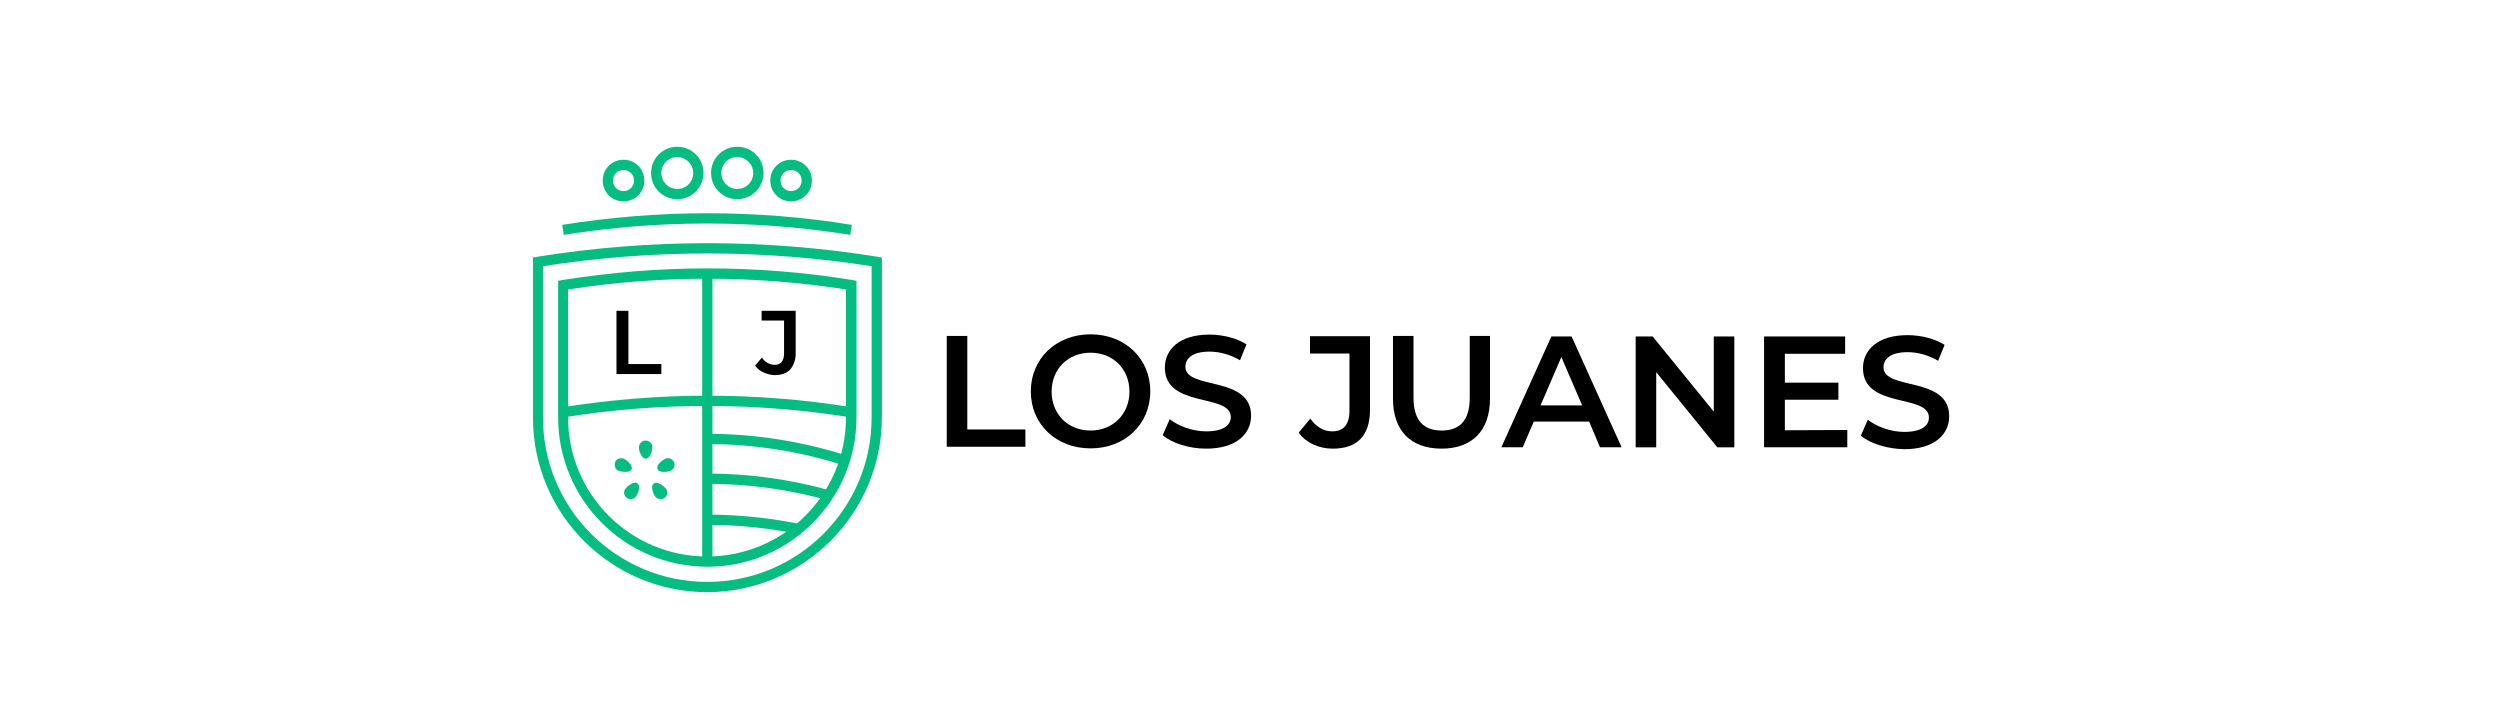 <?xml version="1.0" encoding="utf-8"?>
<!-- Generator: Adobe Illustrator 24.1.2, SVG Export Plug-In . SVG Version: 6.00 Build 0)  -->
<svg version="1.1" id="Capa_1" xmlns="http://www.w3.org/2000/svg" xmlns:xlink="http://www.w3.org/1999/xlink" x="0px" y="0px"
	 viewBox="0 0 925 263" style="enable-background:new 0 0 925 263;" xml:space="preserve">
<style type="text/css">
	.st0{display:none;fill:#ED1C24;}
	.st1{display:none;fill:#FFB71B;}
	.st2{display:none;}
	.st3{display:inline;}
	.st4{display:inline;clip-path:url(#SVGID_1_);}
	.st5{fill:#FFB71B;}
	.st6{enable-background:new    ;}
	.st7{fill:#05BD81;}
</style>
<path class="st0" d="M544.6,195h-32.7c-5.6,0-4.4-5.3-4.4-5.3l1.6-10.2c0,0,0.4-4.5,4.9-4.5h30.6c10.5,0,15.8-1.8,15.8-7.4
	c0-7.1-7.7-6.5-12-6.5c-8.2,0-33.5,2.5-33.5-25.9c0-27.4,29-27.4,36.6-27.4h29.1c4.1,0,3.3,4.6,3.3,4.6l-2.1,11.1
	c-0.6,2.6-2.9,4.5-5.6,4.4h-24.7c-3.6,0-15.8-1.6-15.8,7.4c0,7.2,8.7,5.9,12.1,5.9c10.2,0,33.5-0.4,33.5,26.5
	C581.2,195,553.7,195,544.6,195z"/>
<path class="st0" d="M468.2,195h-32.7c-5.6,0-4.4-5.3-4.4-5.3l1.6-10.2c0,0,0.4-4.5,4.9-4.5h30.6c10.5,0,15.8-1.8,15.8-7.4
	c0-7.1-7.7-6.5-12-6.5c-8.2,0-33.6,2.5-33.6-25.9c0-27.4,29-27.4,36.6-27.4h29.1c4.1,0,3.3,4.6,3.3,4.6l-2.1,11.1
	c-0.6,2.6-2.9,4.5-5.6,4.4H475c-3.6,0-15.8-1.6-15.8,7.4c0,7.2,8.7,5.9,12.2,5.9c10.2,0,33.4-0.4,33.4,26.5
	C504.8,195,477.3,195,468.2,195z"/>
<path class="st0" d="M355.4,196c-1.4,0-2.8-0.6-3.7-1.7c-0.9-1.1-1.3-2.6-1-4.1l14.1-74.9c0.4-2.4,2.3-4.1,5.5-5l11.1-2.6h0.2
	c1.4,0,2.8,0.6,3.7,1.7c0.9,1.1,1.3,2.6,1,4l-0.5,3c7-6.5,14.4-9.8,21.9-9.8c16.5,0,25.3,10.8,25.3,31.2c-0.2,10.7-3.4,21.1-9.3,30
	c-5.4,7.9-15.4,17.3-32.6,17.3c-6,0.1-11.8-1.9-16.5-5.7l-2.9,11.5c-0.6,2.9-3.1,5-6,5.1L355.4,196z M400.6,126.9
	c-6.5,0-17.7,6.2-18.7,11.6c-1,5.2-1.3,6.8-2,11.1c-0.5,2.6-1.1,6.3-2.2,12.5c-0.1,0.3,0,0.7,0.2,0.9c1.5,1.8,8.2,1.8,11.1,1.8h0.4
	c17.4,0,21.8-14.5,22.9-20.8s0.5-10.8-1.9-13.6C408.4,128.1,405.1,126.9,400.6,126.9L400.6,126.9z"/>
<path class="st0" d="M698.8,124.9c-0.3,1.6-1.7,2.7-3.3,2.8h-91c-1.3,0-2.3-0.9-2.3-2.2c0-0.2,0-0.4,0.1-0.6l2.5-14.5
	c0.3-1.6,1.7-2.7,3.3-2.8h91c1.2-0.1,2.3,0.9,2.3,2.2c0,0.2,0,0.4-0.1,0.6L698.8,124.9z"/>
<path class="st0" d="M718.9,158.8c-0.3,1.6-1.7,2.7-3.3,2.8H600.1c-1.2,0.1-2.3-0.9-2.3-2.2c0-0.2,0-0.4,0.1-0.6l2.5-14.4
	c0.3-1.6,1.7-2.7,3.3-2.8h115.5c1.3,0,2.3,1,2.3,2.2c0,0.2,0,0.4-0.1,0.6L718.9,158.8z"/>
<path class="st0" d="M738.6,192.7c-0.3,1.6-1.7,2.7-3.3,2.8H594.2c-1.3,0-2.3-0.9-2.3-2.2c0-0.2,0-0.4,0.1-0.6l2.5-14.5
	c0.3-1.6,1.7-2.7,3.3-2.8h141.1c1.3,0,2.3,0.9,2.3,2.2c0,0.2,0,0.4-0.1,0.6L738.6,192.7z"/>
<path class="st0" d="M248.5,124.9c-0.3,1.2,0.4,2.4,1.6,2.7c0.2,0.1,0.4,0.1,0.6,0.1h91c1.6-0.1,3-1.2,3.3-2.8l2.7-14.5
	c0.3-1.2-0.4-2.4-1.6-2.7c-0.2-0.1-0.4-0.1-0.6-0.1h-91c-1.6,0.1-3,1.2-3.3,2.8L248.5,124.9z"/>
<path class="st0" d="M216,158.8c-0.3,1.2,0.4,2.4,1.6,2.7c0.2,0.1,0.4,0.1,0.6,0.1h115.6c1.6-0.1,3-1.2,3.3-2.8l2.7-14.4
	c0.3-1.2-0.5-2.4-1.7-2.7c-0.2,0-0.4-0.1-0.6-0.1H222.1c-1.6,0.1-3,1.2-3.3,2.8L216,158.8z"/>
<path class="st1" d="M376.5,93.1c-0.3,4.4,3.1,8.2,7.5,8.5c4.4,0.3,8.2-3.1,8.5-7.5c0.3-4.4-3.1-8.2-7.5-8.5h-0.5
	C380.3,85.4,376.7,88.8,376.5,93.1z"/>
<path class="st1" d="M433.9,100.6c4.2-0.3,7.4-3.8,7.1-8c-0.3-4.2-3.8-7.4-8-7.1c-4,0.2-7.1,3.6-7.1,7.6
	C426,97.4,429.6,100.8,433.9,100.6z"/>
<path class="st1" d="M541.5,100.6c4.2-0.3,7.4-3.8,7.1-8c-0.3-4.2-3.8-7.4-8-7.1c-4,0.2-7.1,3.6-7.1,7.6
	C533.6,97.4,537.2,100.8,541.5,100.6z"/>
<path class="st1" d="M590.8,100.6c4.2-0.3,7.4-3.8,7.1-8c-0.3-4.2-3.8-7.4-8-7.1c-4,0.2-7.1,3.6-7.1,7.6
	C582.9,97.4,586.5,100.8,590.8,100.6z"/>
<path class="st1" d="M385.3,198.8c-0.3-0.5-0.8-0.8-1.3-0.8l-0.5,0.1c-0.4,0.1-0.7,0.2-1.2,0.4c-0.4,0.1-0.8,0.1-1.3,0.1
	c-3.2,0.2-6.3-0.9-8.7-2.9c-2.4-2.2-4.2-5-5.4-8c-1.5-3.7-2.5-7.6-3.1-11.6c-0.7-4.4-1.5-9-2.1-13.5c-0.6-4.5-1.5-9.2-2.4-13.6
	c-0.8-4.2-2.2-8.2-4-12c-1.6-3.4-4.1-6.4-7.1-8.7c-2.9-2-6.3-3.1-9.9-3.3l27.9-34.6c1.4-1.8,3-3.5,4.8-4.9c1.4-1.1,2.9-2.1,4.4-2.9
	c1.1-0.6,2.3-1,3.5-1.4c0.8-0.2,1.6-0.5,2.4-0.8l0.2-0.1c0.3-0.3,0.5-0.7,0.6-1.2c0.1-0.5-0.1-1-0.5-1.3l-0.1-0.1
	c-0.3-0.2-0.9-0.5-1.6-0.8c-0.9-0.4-1.9-0.5-2.9-0.5c-2.4,0.1-4.7,0.5-6.9,1.3c-4.2,1.6-8.8,1.6-13,0c-2.2-0.8-4.5-1.2-6.9-1.3
	c-1-0.1-2.1,0.1-3,0.5c-0.6,0.4-1.2,0.6-1.6,0.9c-0.4,0.4-0.6,1-0.5,1.5c0.1,0.7,0.8,1.2,1.5,1.2c0.8,0.1,1.6,0.2,2.3,0.5
	c1,0.2,1.9,0.6,2.6,1.3c0.6,0.7,1,1.5,1,2.4c0.1,1.2-0.6,2.7-1.9,4.5l-31.9,39.9V86.5c0-2.1,0.6-3.4,1.7-4.1
	c1.4-0.8,2.4-1.4,3.3-1.9c0.5-0.1,1-0.5,1-1c0.2-0.6,0-1.2-0.5-1.5c-0.5-0.4-1-0.7-1.6-0.9c-1-0.4-2-0.5-3-0.5
	c-2.2,0-4.3,0.4-6.3,1.2c-3.5,1.5-7.5,1.5-11,0c-2.4-0.9-4.9-1.3-7.4-1.2c-3.9-0.2-7.7,0.6-11.2,2.1c-2.5,1.1-4.6,2.8-6.3,5
	c-1.3,1.9-2,4.1-1.9,6.4c0.1,2.1,0.8,4,2,5.7c0.4,1,1.4,1.5,2.4,1.2c0.9-0.1,1.7-0.7,2-1.6c0.4-2.3,1.6-4.3,3.4-5.7
	c1.4-1.1,3.2-1.6,5-1.5c1.7,0.1,3.2,0.7,4.5,1.7c1.3,1,2,2.6,1.9,4.2v92.5c0.1,5.1-0.7,10.3-2.3,15.1c-1.3,3.5-3.2,6.8-5.6,9.7
	c-1.8,2.2-4,4.1-6.5,5.5c-1.7,0.9-3.5,1.8-5.3,2.4l-0.2,0.1c-0.5,0.4-0.9,0.7-0.9,1.3c0,0.7,0.4,1.4,1.2,1.6
	c0.7,0.3,1.5,0.5,2.2,0.7c1,0.2,2,0.4,3,0.3c5.1,0,9.2-0.9,12.1-2.7c2.8-1.7,5.4-3.6,7.8-5.7c2.3-2,4.7-3.8,7.2-5.5
	c3.1-1.7,6.6-2.5,10.2-2.3c1.6,0.1,3.2-0.4,4.4-1.4c0.3-0.1,0.6-0.3,0.8-0.6c0.1-0.4,0.1-0.8-0.2-1.2c-0.1-0.5-0.6-0.9-1.2-0.9
	c-0.7-0.5-1.8-1-3.1-1.9c-1.2-0.7-1.8-2.1-1.8-4.1v-48l13.6-17.1c0.8,0.4,1.4,1.3,1.9,2.8c0.7,2.8,1.2,5.6,1.5,8.5
	c0.4,3.5,0.7,7.4,0.9,12s0.7,9.1,1.3,13.7c0.6,4.6,1.5,9.1,2.7,13.6c1.1,4.3,2.8,8.4,5.1,12.1c4.6,7.7,13,12.2,22,11.9
	c2.2,0,4.4-0.2,6.5-0.7c1.9-0.4,3.7-1,5.6-1.6c2-0.8,3.8-2,5.2-3.6l0.1-0.2c0.2-0.5,0.2-1,0-1.5L385.3,198.8z"/>
<path class="st1" d="M527.8,192.4c-3.3-1.2-6.2-3.5-7.9-6.6c-2-3.6-3.8-7.3-5.2-11.1c-1.6-4.1-3.5-8.1-5.5-12.1
	c-1.7-3.4-4.3-6.4-7.4-8.6c4.2-1.4,8.1-3.6,11.5-6.5c3.4-2.8,6-6.4,7.8-10.5c1.6-3.7,2.2-7.7,1.8-11.8c-0.4-4-2-7.9-4.5-11
	c-3-3.6-7-6.4-11.4-8.1c-4.9-2.1-11.1-3.1-18.3-3.1c-5.2,0-10.4,0.4-15.5,1.3c-3,0.7-6.1,1.1-9.3,1.3c-1.9,0-3.8-0.4-5.6-1.2
	c-2-0.9-4.3-1.4-6.5-1.4c-1,0-2,0.1-2.9,0.5c-0.6,0.3-1.2,0.6-1.7,1l-0.2,0.2l0,0l-0.2-0.2c-0.5-0.4-1.1-0.8-1.7-1
	c-1-0.4-2-0.5-3-0.5c-0.9,0-1.8,0.1-2.7,0.5c-0.6,0.4-1.2,0.6-1.7,0.9c-0.4,0.3-0.9,0.6-1.4,0.8c-0.6,0.3-1.3,0.4-2,0.3
	c-0.6,0-1.3,0-1.9-0.2c-0.5-0.2-0.9-0.6-1.5-0.8c-0.5-0.3-1.1-0.7-1.6-0.9c-0.9-0.4-1.8-0.5-2.8-0.5c-1-0.1-2.1,0.1-3,0.5
	c-0.5,0.3-1,0.6-1.5,0.9c-0.4,0.2-0.7,0.7-0.7,1.2v0.2l0.1,0.2c0.2,0.4,0.4,0.7,0.7,0.9l0.3,0.2c1.1,0.5,2.2,1.1,3.3,1.7
	c1.2,0.7,1.7,2.1,1.7,4.2v52.7c0,3-0.1,6-0.5,9c-0.3,2.6-1,5.2-2.2,7.6c-1.1,2.1-2.8,3.9-4.8,5.2c-5.4,2.6-11.6,2.6-17,0
	c-2.1-1.4-3.8-3.2-4.9-5.5c-1.2-2.5-2-5.1-2.4-7.8c-0.4-3-0.6-6-0.6-9.1v-52.3c0-2.1,0.6-3.5,1.6-4.2c1-0.7,2-1.3,3.1-1.7
	c0.6-0.2,1.1-0.7,1.2-1.3c0.1-0.3,0.1-0.6,0-0.8c-0.1-0.2-0.2-0.4-0.4-0.6c-0.9-1-2.4-1.6-4.8-1.6c-2.2,0-4.3,0.5-6.3,1.4
	c-3.6,1.6-7.7,1.6-11.3,0c-2-0.9-4.1-1.4-6.3-1.4c-1.7-0.2-3.4,0.4-4.6,1.5c-0.4,0.3-0.6,0.7-0.6,1.2v0.2l0.1,0.2
	c0.1,0.4,0.4,0.7,0.7,0.9l0.4,0.2c1.1,0.4,2.2,1,3.3,1.7c1.2,0.7,1.7,2.1,1.7,4.2v52.1c0,4.1,0.6,8.1,1.8,12
	c1.2,3.9,3.4,7.4,6.3,10.2c3.4,3.2,7.4,5.6,11.9,7c6,1.9,12.4,2.8,18.7,2.7c6.6,0,12-1.2,16.1-3.6c3.7-2.1,6.7-5.1,9-8.7
	c1.9-3.2,3.1-6.7,3.7-10.4c0.5-2.9,0.7-5.8,0.8-8.7v-52.5c0-2.1,0.6-3.4,1.8-4.2c1-0.7,2.2-1.3,3.4-1.7l0.3-0.2
	c0.2-0.2,0.4-0.5,0.4-0.8c0.1,0.5,0.5,0.7,0.9,0.9c0.5,0.3,1.1,0.5,1.6,0.7c0.6,0.2,1.1,0.5,1.6,0.9c0.5,0.5,1,1.1,1.4,1.7
	c0.4,0.8,0.6,1.7,0.6,2.6v73.9c0.2,1.6-0.5,3.2-1.9,4.1c-1.4,0.9-2.6,1.5-3.4,2c-0.2,0.1-0.4,0.3-0.6,0.6h-0.1l-0.2,0.6
	c-0.4,0.7,0.2,1.2,0.5,1.4l0.1,0.1c0.5,0.3,1,0.6,1.5,0.8c0.9,0.4,1.9,0.6,2.9,0.6c2.2,0,4.4-0.5,6.5-1.4c3.6-1.6,7.6-1.6,11.2,0
	c2,0.9,4.1,1.4,6.3,1.4c1.1,0,2.1-0.2,3.1-0.6c0.5-0.2,1-0.5,1.5-0.8l0.5-0.2l0.8-0.1l-1.3-2.3l-0.3-0.1c-1.2-0.5-2.3-1.1-3.4-1.9
	c-1.3-0.9-2-2.5-1.9-4.1v-31.4c1.3,0.2,2.6,0.4,3.8,0.6c1.5,0.1,2.9,0.4,4.4,0.4c1.9,0.9,3.4,2.4,4.3,4.3c1.3,2.5,2.4,5.2,3.3,7.9
	c1,3,2.1,6.2,3.4,9.5c1.2,3.3,2.9,6.3,4.9,9.2c4.6,6.6,12.4,10.3,20.4,9.8c3,0,5.9-0.6,8.7-1.6c0.7-0.2,1.2-0.8,1.2-1.5
	C529.1,193.2,528.5,192.6,527.8,192.4z M481.8,111c1.1-0.3,2.3-0.4,3.5-0.5c1.2,0,2.1-0.1,2.9-0.1c3.1-0.1,6,1,8.3,3
	c2.3,2.1,3.9,4.8,4.8,7.8c0.9,3.3,1.1,6.8,0.5,10.1c-0.6,3.5-2.1,6.9-4.3,9.7c-2.4,2.9-5.6,5.2-9.1,6.6c-2.7,1.1-5.7,1.6-8.6,1.5
	l0,0c-1.6,0-3.2-0.1-4.8-0.4v-34.2c1-0.9,2.1-1.7,3.3-2.3C479.4,111.7,480.6,111.2,481.8,111z"/>
<path class="st1" d="M594,184.8c1.9-3.2,3.1-6.7,3.7-10.4c0.5-2.9,0.7-5.8,0.8-8.7v-52.6c0-2.1,0.6-3.4,1.8-4.2
	c1-0.7,2.2-1.3,3.4-1.7l0.3-0.2c0.4-0.3,0.5-0.8,0.5-1.3v-0.8l-0.2-0.2c-0.5-0.4-1.1-0.8-1.7-1c-1-0.4-2-0.5-3-0.5
	c-0.9,0-1.8,0.1-2.7,0.5c-0.6,0.4-1.2,0.6-1.7,0.9c-0.4,0.3-0.9,0.6-1.4,0.8c-0.6,0.3-1.3,0.4-2,0.3c-0.6,0-1.3,0-1.9-0.2
	c-0.5-0.2-0.9-0.6-1.5-0.8c-0.5-0.3-1.1-0.7-1.6-0.9c-0.9-0.4-1.8-0.5-2.8-0.5c-1-0.1-2.1,0.1-3,0.5c-0.5,0.3-1,0.6-1.5,0.9
	c-0.4,0.2-0.7,0.7-0.7,1.2l0.1,0.4c0.2,0.4,0.4,0.7,0.7,0.9l0.3,0.2c1.1,0.5,2.2,1.1,3.3,1.7c1.2,0.7,1.7,2.1,1.7,4.2v52.7
	c0,3-0.1,6-0.5,9c-0.3,2.6-1,5.2-2.2,7.6c-1.1,2.1-2.8,3.9-4.8,5.2c-5.4,2.6-11.6,2.6-17,0c-2.1-1.4-3.8-3.2-4.9-5.5
	c-1.2-2.5-2-5.1-2.4-7.8c-0.4-3-0.6-6-0.6-9.1v-52.2c0-2.1,0.6-3.5,1.6-4.2c1-0.7,2-1.3,3.1-1.7c0.6-0.2,1.1-0.7,1.2-1.3
	c0.2-0.5,0-1-0.4-1.3c-0.9-1-2.4-1.6-4.8-1.6c-2.2,0-4.3,0.5-6.3,1.4c-3.6,1.6-7.7,1.6-11.3,0c-2-0.9-4.1-1.4-6.3-1.4
	c-1.7-0.2-3.4,0.4-4.6,1.5c-0.4,0.3-0.6,0.7-0.6,1.2l0.1,0.3c0.1,0.4,0.4,0.7,0.7,0.9l0.4,0.2c1.1,0.4,2.2,1,3.3,1.7
	c1.2,0.7,1.7,2.1,1.7,4.2v52.1c0,4.1,0.6,8.1,1.8,12c1.2,3.9,3.3,7.4,6.3,10.2c3.4,3.2,7.4,5.6,11.9,7c6,1.9,12.4,2.8,18.7,2.7
	c6.6,0,12.1-1.2,16.1-3.6C588.7,191.3,591.7,188.3,594,184.8z"/>
<path class="st1" d="M692.9,83.2c-1.9-1.5-3.4-3.4-4.4-5.6c-1-2.3-1.7-4.6-2.1-7.1c-0.3-2.4-0.5-4.7-0.5-7.1c0-2.1,0.1-3.8,0.2-5.1
	l0.1-0.5c0-0.5-0.3-0.9-0.7-1.2c-0.3-0.3-0.6-0.5-1-0.5c-0.5,0-0.9,0.3-1.2,0.7c-1.2,0.9-2.5,1.7-3.8,2.2c-2,0.8-4.1,1.1-6.2,1.1
	c-1.6,0.1-3.1-0.2-4.5-0.8c-1.4-0.6-3-1.2-4.6-1.9c-1.9-0.7-3.8-1.3-5.7-1.9c-2.6-0.7-5.3-1-8-0.9c-3.5-0.1-7,0.4-10.4,1.3
	c-2.5,0.7-5,1.7-7.3,2.8c-2.1,1.1-4.1,2-5.9,2.8c-1.9,0.8-4,1.2-6.1,1.2c-1.8,0-3.5-0.4-5.1-1.2c-2.4-0.9-5-1.4-7.6-1.3
	c-3.8-0.1-7.6,0.6-11.1,2.1c-2.5,1.1-4.7,2.8-6.3,5.1c-1.3,1.9-2,4.1-2,6.4c0,2,0.7,4,1.9,5.7c0.5,0.8,1.4,1.3,2.3,1.2h0.1
	c1-0.2,1.7-0.9,2-1.9c0.4-2.3,1.6-4.3,3.4-5.7c1.4-1.1,3.2-1.6,5-1.5c1.7,0.1,3.2,0.7,4.5,1.8c1.3,1,2,2.6,1.9,4.2v92.5
	c0.1,5.1-0.7,10.3-2.3,15.1c-1.3,3.5-3.2,6.8-5.6,9.7c-1.8,2.2-4,4.1-6.5,5.5c-1.7,0.9-3.4,1.7-5.2,2.4c-0.5,0.2-1.3,0.6-1.3,1.3
	c0,0.7,0.5,1.4,1.2,1.6c0.7,0.3,1.5,0.5,2.2,0.7c1,0.2,2,0.4,3,0.3c5.1,0,9.2-0.9,12.1-2.7c2.8-1.7,5.4-3.6,7.9-5.7
	c2.3-2,4.7-3.8,7.2-5.5c2.4-1.5,5.8-2.3,10.2-2.3c1,0.1,2.1-0.1,3-0.5c0.5-0.2,1-0.5,1.4-0.9c0.5-0.2,0.9-0.7,0.8-1.3v-0.2l-0.1-0.2
	c-0.2-0.4-0.6-0.7-1-0.8c-0.5-0.3-1-0.5-1.5-0.7c-0.6-0.3-1.1-0.6-1.6-1c-0.5-0.5-1-1-1.3-1.6c-0.4-0.8-0.5-1.7-0.5-2.6v-65.1
	c0-1.4,0.4-2.2,1.2-2.7c0.3-0.2,0.6-0.4,0.9-0.4c1.2,0,2.2,0.6,2.9,1.5c1,1.2,2.3,2.6,3.8,3.9c1.6,1.5,3.4,2.9,5.3,4.1
	c2.6,1.4,5.5,2.1,8.5,2c2.9,0.1,5.7-0.5,8.3-1.9c2.1-1.1,4.1-2.5,5.8-4.2c1.4-1.4,2.6-3,3.6-4.8l1.7-3.3c0.2-0.5,0.2-1,0-1.5
	c-0.2-0.2-0.5-0.4-0.8-0.5c-0.2-0.2-0.5-0.4-0.8-0.5c-0.5-0.2-1.1-0.4-1.6-0.4c-1.6,0-3.1,0.6-4.3,1.6c-1.3,0.9-2.9,1.3-4.4,1.2
	c-2.2,0.1-4.4-0.2-6.5-0.8c-1.7-0.5-3.4-1.1-5-1.9c-1.5-0.7-3-1.4-4.4-2c-1.6-0.7-3.3-1-5-0.9c-3.7,0-6.2,0.5-7.8,1.5
	c-0.6,0.4-1,0.7-1.4,0.9V72.6c1.6-1.9,3.5-3.5,5.7-4.8c3.3-1.9,7-2.8,10.8-2.7c3.7,0,7.4,0.5,11,1.5c2.6,0.9,5.1,2.2,7.2,3.9
	c1.9,1.5,3.6,3.3,5,5.2c1.4,1.9,2.9,3.7,4.2,5.4c1.4,1.7,3,3.1,4.8,4.3c2.1,1.2,4.5,1.8,6.9,1.7c1.1,0,2.2-0.2,3.3-0.6
	c0.8-0.3,1.5-0.7,2.2-1.2c0.4-0.3,0.6-0.7,0.6-1.2C693.6,83.9,693.3,83.4,692.9,83.2z"/>
<g class="st2">
	<defs>
		<path id="SVGID_3_" d="M385.1,96.9c-3.2-0.2-5.6-2.9-5.4-6c0.2-3.2,2.9-5.6,6-5.4c3,0.2,5.4,2.7,5.4,5.7
			C391,94.4,388.3,97,385.1,96.9z M440.5,91.2c0.2-3.3-2.3-6.2-5.7-6.4s-6.2,2.3-6.4,5.7c-0.2,3.3,2.3,6.2,5.7,6.4c0,0,0,0,0,0h0.4
			c3.2,0.1,5.9-2.4,6-5.6V91.2z M548.1,91.2c0.2-3.3-2.3-6.2-5.7-6.4c-3.3-0.2-6.2,2.3-6.4,5.7c-0.2,3.3,2.3,6.2,5.7,6.4h0.4
			c3.2,0.1,5.9-2.4,6-5.6C548.1,91.3,548.1,91.2,548.1,91.2L548.1,91.2z M597.4,91.2c0.2-3.3-2.3-6.2-5.7-6.4
			c-3.3-0.2-6.2,2.3-6.4,5.7c-0.2,3.3,2.3,6.2,5.7,6.4h0.4c3.2,0.1,5.9-2.4,6.1-5.6L597.4,91.2L597.4,91.2z M293.9,216.8
			c2.7-1.6,5.1-3.4,7.4-5.5c2.4-2.1,4.9-4,7.6-5.7c2.8-1.7,6.6-2.7,11.4-2.7c1,0.1,2-0.2,2.9-0.7c-1.1-0.6-2.1-1.3-3.1-2
			c-1.7-1-2.6-2.9-2.6-5.6v-48.1l15-18.7l1.4,0.6c1.5,0.8,2.6,2.3,2.9,4c0.7,2.9,1.3,5.8,1.6,8.7c0.3,3.5,0.7,7.6,0.9,12
			c0.2,4.4,0.7,9,1.3,13.5c0.6,4.5,1.5,9,2.7,13.4c1.1,4.1,2.7,7.9,4.9,11.5c4.3,7.1,12.1,11.4,20.4,11c2.1,0,4.1-0.2,6.2-0.6
			c1.8-0.4,3.5-0.9,5.2-1.5c1.5-0.6,2.8-1.5,4-2.6c-0.1,0-0.2,0.1-0.4,0.1c-0.6,0.1-1.2,0.2-1.7,0.2c-3.6,0.2-7.2-1-10-3.4
			c-2.6-2.4-4.6-5.4-5.8-8.7c-1.5-3.9-2.6-7.9-3.3-12c-0.7-4.4-1.5-9-2.1-13.5c-0.6-4.5-1.5-9.1-2.4-13.5c-0.8-4-2.1-7.9-3.9-11.6
			c-1.5-3.2-3.8-5.9-6.6-8c-2.6-1.8-5.7-2.8-8.8-2.9l-3.6-0.2l30-37.2c1.5-1.9,3.2-3.7,5-5.2c1.5-1.1,3.1-2.2,4.8-3.1
			c1.2-0.6,2.5-1.1,3.8-1.5c0.7-0.2,1.3-0.4,1.6-0.5c-0.3-0.1-0.5-0.2-0.8-0.3c-0.7-0.2-1.4-0.4-2.1-0.4c-2.1,0-4.2,0.4-6.2,1.2
			c-4.7,1.7-9.8,1.7-14.4,0c-2-0.7-4.1-1.1-6.2-1.2c-1.3,0-1.9,0.1-2.1,0.4s-0.4,0.1-0.5,0.2c0.5,0.1,1.2,0.2,1.9,0.5
			c1.2,0.3,2.3,0.9,3.3,1.7c1,1,1.6,2.3,1.6,3.7c0.1,1.6-0.6,3.4-2.2,5.7l-35.4,44.3V84.5c0-2.7,0.8-4.5,2.6-5.6
			c1.4-0.8,2.4-1.4,3.3-1.9c-0.2-0.2-0.4-0.3-0.7-0.4c-0.7-0.3-1.5-0.4-2.2-0.4c-1.9,0-3.8,0.4-5.6,1.2c-2.1,0.8-4.3,1.3-6.5,1.3
			l0,0c-2.1-0.1-4.1-0.6-6-1.4c-2.1-0.8-4.4-1.1-6.6-1c-4.3,0-7.8,0.6-10.2,1.9c-2.2,0.9-4.2,2.5-5.6,4.4c-1.1,1.5-1.6,3.4-1.5,5.2
			c0.1,1.7,0.7,3.4,1.6,4.8l0.2,0.2l0.1,0.2h0.5c0.1,0,0.2-0.2,0.2-0.4c0.8-4.8,4.9-8.4,9.8-8.5h0.5c2,0.1,4,0.9,5.6,2.2
			c1.7,1.3,2.6,3.4,2.6,5.6v92.5c0.2,5.4-0.7,10.7-2.4,15.8c-1.3,3.7-3.4,7.2-5.9,10.2c-2,2.3-4.4,4.3-7.1,5.9
			c-1.6,0.9-3.3,1.7-5,2.3c0.5,0.1,0.9,0.3,1.4,0.5c0.8,0.2,1.7,0.3,2.6,0.2C287.6,219.1,291.3,218.3,293.9,216.8L293.9,216.8z
			 M527.1,192.1c-3.6-1.4-6.6-4-8.5-7.3c-2.1-3.6-3.8-7.4-5.4-11.3c-1.6-4-3.4-8-5.3-11.9c-1.6-3.2-3.9-5.9-6.9-7.9l-2.8-2l3.4-1.2
			c4-1.3,7.7-3.4,10.8-6.2c3.1-2.7,5.6-6,7.3-9.8c1.5-3.4,2-7.2,1.6-10.9c-0.3-3.7-1.8-7.2-4.2-10.1c-2.8-3.4-6.5-6-10.6-7.6
			c-5.6-2.2-11.5-3.2-17.5-3c-5.1,0-10.1,0.4-15.1,1.3c-3.2,0.7-6.4,1.2-9.7,1.3c-2.2,0-4.4-0.5-6.4-1.4c-1.8-0.8-3.7-1.2-5.7-1.2
			c-0.7,0-1.4,0.1-2.1,0.4c-0.3,0.1-0.6,0.3-0.9,0.5c0.2,0.1,0.7,0.4,1.3,0.6c0.8,0.3,1.5,0.7,2.1,1.3c0.7,0.6,1.3,1.4,1.8,2.2
			c0.6,1,0.9,2.2,0.8,3.4v73.9c0.1,2.2-0.9,4.3-2.7,5.6c-1.4,0.8-2.4,1.5-3.3,1.9c0.3,0.1,0.6,0.3,0.8,0.5c0.6,0.3,1.3,0.4,2,0.4
			c2-0.1,3.9-0.4,5.7-1.2c2-0.9,4.2-1.4,6.4-1.4c2.2,0,4.4,0.5,6.4,1.4c1.7,0.8,3.6,1.2,5.5,1.2c0.8,0,1.5-0.1,2.2-0.4
			c0.3-0.2,0.6-0.3,0.9-0.5c-1.1-0.5-2.2-1.1-3.3-1.9c-1.8-1.3-2.8-3.4-2.7-5.6v-33.6l2.3,0.3c1.3,0.2,2.6,0.4,3.7,0.5l4.3,0.3h0.4
			l0.4,0.1c2.3,1,4.2,2.8,5.2,5.1c1.3,2.6,2.4,5.4,3.4,8.1c1,3,2.1,6.2,3.4,9.4c1.1,3.1,2.6,6.1,4.6,8.7c1.9,2.6,4.4,4.8,7.2,6.4
			c3.6,1.8,7.5,2.7,11.5,2.6C522.2,193.3,524.7,192.9,527.1,192.1L527.1,192.1z M498.4,110.3c2.5,2.3,4.3,5.3,5.2,8.6
			c0.9,3.5,1.1,7.2,0.5,10.8c-0.7,3.8-2.3,7.4-4.6,10.5c-2.6,3.2-6,5.7-9.9,7.2c-3,1.1-6.2,1.7-9.4,1.6c-1.7,0-3.3-0.1-5-0.3
			l-1.6-0.2v-36.5l0.6-0.6c1.1-1.1,2.4-2,3.7-2.7c1.3-0.7,2.7-1.1,4.2-1.4c1.2-0.3,2.5-0.4,3.7-0.5c1.2,0,2.2-0.1,3-0.1
			C492.3,106.5,495.8,107.8,498.4,110.3L498.4,110.3z M427,190.1c3.4-1.9,6.3-4.7,8.3-8c1.8-3,3-6.3,3.5-9.8
			c0.4-2.8,0.7-5.7,0.8-8.5v-52.6c0-2.7,0.9-4.6,2.7-5.7c1.1-0.7,2.2-1.3,3.4-1.7l0,0c-0.3-0.2-0.6-0.3-0.9-0.5
			c-0.7-0.3-1.5-0.4-2.2-0.4c-0.6,0-1.2,0.1-1.8,0.4c-0.5,0.2-1,0.5-1.4,0.8c-0.5,0.4-1.1,0.7-1.7,0.9c-1.8,0.6-3.8,0.6-5.6,0
			c-0.6-0.3-1.1-0.6-1.6-0.9c-0.5-0.3-1-0.6-1.5-0.8c-0.6-0.2-1.2-0.3-1.9-0.2c-1.3,0-1.9,0.1-2.1,0.4c-0.3,0.2-0.6,0.4-0.9,0.5
			c1.2,0.5,2.3,1.1,3.3,1.9c1.8,1,2.6,3,2.6,5.7v52.7c0,3.1-0.2,6.3-0.5,9.2c-0.3,2.8-1.1,5.6-2.4,8.1c-1.3,2.4-3.2,4.5-5.5,5.9
			c-2.9,1.6-6.2,2.4-9.5,2.2c-6.3,0.5-12.2-2.8-15.1-8.3c-1.4-2.6-2.2-5.4-2.6-8.3c-0.4-3.1-0.6-6.2-0.6-9.3v-52.3
			c0-2.7,0.8-4.6,2.4-5.7c1-0.8,2.2-1.4,3.4-1.9c-0.9-0.6-2-0.9-3-0.8c-1.9,0.1-3.7,0.5-5.5,1.2c-2,0.9-4.3,1.4-6.5,1.4
			c-2.2,0-4.4-0.5-6.4-1.4c-1.7-0.8-3.6-1.2-5.5-1.2c-1.1-0.1-2.2,0.2-3,0.8c1.2,0.5,2.3,1.1,3.4,1.9c1.8,1,2.6,3,2.6,5.7v52.1
			c0,3.9,0.6,7.8,1.6,11.5c1.1,3.6,3,6.9,5.8,9.4c3.2,2.9,7,5.2,11.2,6.6c5.8,1.8,11.9,2.7,18,2.6
			C418.2,193.4,423.2,192.2,427,190.1L427,190.1z M584.5,190.1c3.4-1.9,6.3-4.7,8.3-8c1.8-3,3-6.3,3.5-9.8c0.4-2.8,0.7-5.7,0.8-8.5
			v-52.6c0-2.7,0.9-4.6,2.7-5.7c1.1-0.7,2.2-1.2,3.4-1.7l0,0c-0.3-0.2-0.6-0.3-0.9-0.5c-0.7-0.3-1.5-0.4-2.2-0.4
			c-0.6,0-1.2,0.1-1.7,0.4c-0.5,0.2-1,0.5-1.4,0.8c-0.5,0.4-1.1,0.7-1.7,0.9c-1.8,0.6-3.8,0.6-5.6,0c-0.6-0.3-1.1-0.6-1.6-0.9
			c-0.5-0.3-1-0.6-1.5-0.8c-0.6-0.2-1.2-0.3-1.9-0.2c-1.3,0-1.9,0.1-2.1,0.4c-0.3,0.1-0.6,0.3-0.9,0.5c1.2,0.5,2.3,1.1,3.3,1.9
			c1.7,1,2.6,3,2.6,5.7v52.7c0,3.1-0.2,6.3-0.5,9.2c-0.3,2.8-1.1,5.6-2.4,8.1c-1.3,2.4-3.2,4.5-5.5,5.9c-2.3,1.5-5.6,2.2-9.5,2.2
			c-6.3,0.5-12.2-2.8-15.1-8.3c-1.4-2.6-2.2-5.4-2.6-8.3c-0.4-3.1-0.6-6.2-0.6-9.3v-52.3c0-2.7,0.8-4.5,2.4-5.7
			c1-0.8,2.2-1.4,3.4-1.9c-0.9-0.6-2-0.9-3-0.8c-1.9,0.1-3.7,0.5-5.5,1.2c-2,0.9-4.3,1.4-6.5,1.4c-2.2,0-4.4-0.5-6.4-1.4
			c-1.7-0.8-3.6-1.2-5.5-1.2c-1.1-0.1-2.2,0.2-3,0.8c1.2,0.5,2.3,1.1,3.4,1.9c1.7,1,2.6,3,2.6,5.7v52.1c0,3.9,0.5,7.8,1.6,11.5
			c1,3.6,3,6.9,5.7,9.4c3.2,2.9,7,5.2,11.1,6.6c5.8,1.8,11.9,2.7,18,2.6C575.7,193.4,580.8,192.2,584.5,190.1L584.5,190.1z
			 M607,200.3c2.7-1.6,5.2-3.4,7.6-5.5c2.3-2.1,4.8-4,7.4-5.7c2.7-1.7,6.5-2.7,11.3-2.7c1.3,0,1.9-0.1,2.1-0.3s0.6-0.2,0.7-0.5
			c-0.4-0.2-0.8-0.3-1.2-0.5c-0.8-0.4-1.5-0.9-2.1-1.4c-0.7-0.6-1.3-1.4-1.7-2.2c-0.5-1.1-0.7-2.2-0.7-3.4V113
			c-0.2-1.7,0.7-3.3,2.1-4.2c0.6-0.4,1.3-0.6,2-0.6c1.7,0,3.3,0.8,4.4,2.1c1,1.2,2.3,2.4,3.7,3.8c1.5,1.4,3.2,2.7,5,3.7
			c2.3,1.2,4.8,1.7,7.4,1.6c2.5,0,5-0.5,7.3-1.6c1.9-1,3.7-2.3,5.3-3.8c1.3-1.3,2.4-2.7,3.3-4.3l1.5-3l-0.1-0.1
			c-0.1-0.1-0.3-0.2-0.5-0.2c-0.3-0.1-0.5-0.1-0.8-0.1c-1.1,0-2.2,0.4-3,1.2c-1.7,1.2-3.7,1.8-5.7,1.6c-2.4,0-4.8-0.3-7.1-0.9
			c-1.8-0.5-3.5-1.2-5.2-2l-4.3-2c-1.3-0.6-2.7-0.8-4.2-0.8c-3.3,0-5.5,0.5-6.6,1.2c-0.6,0.4-1,0.7-1.5,0.9l-3,1.9V70.1l0.3-0.5
			c1.8-2.1,3.9-3.9,6.3-5.3c3.6-2.1,7.7-3.1,11.9-3c4-0.1,7.9,0.5,11.8,1.6c2.8,1,5.5,2.4,7.8,4.3c2,1.6,3.8,3.5,5.4,5.5
			c1.5,2,2.9,3.7,4.2,5.3c1.2,1.5,2.7,2.9,4.3,4c1.7,1,3.7,1.6,5.7,1.5c0.9,0,1.8-0.1,2.6-0.5c0.5-0.2,1-0.4,1.4-0.7
			c-2.1-1.6-3.7-3.7-4.7-6.2c-1.1-2.4-1.9-4.9-2.2-7.6c-0.3-2.4-0.5-4.9-0.5-7.3c0-1.9,0.1-3.5,0.2-4.9c-1.2,0.9-2.6,1.6-4,2.2
			c-2.2,0.9-4.6,1.2-7,1.2c-1.8,0-3.6-0.3-5.2-0.9c-1.4-0.6-2.9-1.2-4.6-1.9s-3.5-1.3-5.5-1.9c-2.4-0.6-4.9-0.9-7.4-0.8
			c-3.3-0.1-6.6,0.3-9.8,1.2c-2.4,0.8-4.8,1.7-7.1,2.7c-2.1,1-4.1,2-6.1,2.8c-2.2,0.9-4.5,1.3-6.9,1.3c-2.1,0-4.1-0.5-6.1-1.3
			c-2.1-0.8-4.4-1.2-6.7-1.2c-3.5-0.2-6.9,0.5-10.1,1.9c-2.2,0.9-4.2,2.5-5.6,4.4c-1.1,1.5-1.7,3.4-1.6,5.3c0,1.7,0.5,3.4,1.5,4.8
			l0.1,0.2c0.1,0.1,0.3,0.1,0.5,0.1c0.1,0,0.2-0.1,0.3-0.5c0.4-2.7,1.9-5,4.1-6.6c1.7-1.2,3.7-1.8,5.7-1.9h0.5
			c2.1,0.1,4,0.9,5.6,2.2c1.7,1.3,2.7,3.4,2.6,5.6v92.5c0.2,5.3-0.7,10.7-2.4,15.7c-1.3,3.7-3.4,7.2-5.9,10.2
			c-2,2.3-4.4,4.3-7.1,5.9c-2,1-3.6,1.9-5,2.4c0.5,0.1,0.9,0.3,1.4,0.3c0.8,0.2,1.7,0.4,2.6,0.4C600.5,202.8,604.3,201.9,607,200.3
			L607,200.3z"/>
	</defs>
	<clipPath id="SVGID_1_" class="st3">
		<use xlink:href="#SVGID_3_"  style="overflow:visible;"/>
	</clipPath>
	<g class="st4">
		<rect x="251.4" y="31.9" class="st5" width="466.3" height="214.3"/>
	</g>
</g>
<g>
	<g class="st6">
		<path d="M350.3,124.3l7.6,0l0,34.6l21.5,0l0,6.4l-29.1,0L350.3,124.3z"/>
	</g>
	<g class="st6">
		<path d="M381.4,144.8c0-12.1,9.4-21.1,22.1-21.1c12.7,0,22.1,8.9,22.1,21.1c0,12.2-9.4,21.1-22.1,21.1
			C390.8,165.9,381.4,157,381.4,144.8z M417.9,144.9c0-8.4-6.1-14.4-14.4-14.4c-8.3,0-14.4,6-14.4,14.4c0,8.4,6.1,14.4,14.4,14.4
			C411.8,159.3,417.9,153.2,417.9,144.9z"/>
		<path d="M430.2,161l2.6-5.9c3.3,2.6,8.5,4.5,13.5,4.5c6.4,0,9.1-2.3,9.1-5.3c0-8.9-24.4-3.1-24.4-18.3c0-6.6,5.3-12.2,16.5-12.2
			c4.9,0,10.1,1.3,13.7,3.6l-2.4,5.9c-3.7-2.2-7.7-3.2-11.3-3.2c-6.3,0-8.9,2.5-8.9,5.6c0,8.7,24.3,3.1,24.3,18.1
			c0,6.6-5.3,12.2-16.6,12.2C440,166,433.6,164,430.2,161z"/>
		<path d="M480.5,160.1l4.3-5.2c2.2,3,4.9,4.7,8.1,4.7c4.2,0,6.4-2.5,6.4-7.6l0-21.2l-14.6,0l0-6.4l22.2,0l0,27.2
			c0,9.7-4.8,14.4-13.8,14.4C488,166,483.3,163.9,480.5,160.1z"/>
	</g>
	<g class="st6">
		<path d="M515.4,147.5l0-23.2l7.6,0l0,22.9c0,8.4,3.8,12.1,10.4,12.1c6.6,0,10.4-3.6,10.4-12.1l0-22.9l7.5,0l0,23.2
			c0,12-6.8,18.5-17.9,18.5C522.1,166,515.4,159.5,515.4,147.5z"/>
	</g>
	<g class="st6">
		<path d="M588,156l-20.5,0l-4.1,9.5l-7.9,0l18.5-41l7.5,0l18.5,41l-8,0L588,156z M585.4,150l-7.7-17.9L570,150L585.4,150z"/>
		<path d="M641.7,124.5l0,41l-6.3,0l-22.6-27.8l0,27.8l-7.6,0l0-41l6.3,0l22.6,27.8l0-27.8L641.7,124.5z"/>
		<path d="M683.5,159.1l0,6.4l-30.8,0l0-41l30,0l0,6.4l-22.3,0l0,10.7l19.8,0l0,6.3l-19.8,0l0,11.3L683.5,159.1z"/>
		<path d="M688.5,161.2l2.6-5.9c3.3,2.6,8.5,4.5,13.5,4.5c6.4,0,9.1-2.3,9.1-5.3c0-8.9-24.4-3.1-24.4-18.3c0-6.6,5.3-12.2,16.5-12.2
			c4.9,0,10.1,1.3,13.7,3.6l-2.4,5.9c-3.7-2.2-7.7-3.2-11.3-3.2c-6.3,0-8.9,2.5-8.9,5.6c0,8.7,24.3,3.1,24.3,18.1
			c0,6.6-5.3,12.2-16.6,12.2C698.3,166.1,691.9,164.1,688.5,161.2z"/>
	</g>
</g>
<polygon points="228.1,115 232.5,115 232.5,134.7 244.7,134.7 244.7,138.4 228.1,138.4 "/>
<path d="M282.5,137.8c-1.2-0.5-2.3-1.4-3.1-2.5l2.5-3c1,1.6,2.7,2.6,4.6,2.7c2.4,0,3.6-1.4,3.6-4.3v-12.1h-8.3V115h12.6v15.5
	c0.1,2.2-0.6,4.5-2,6.2c-1.3,1.4-3.3,2.1-5.9,2.1C285.1,138.7,283.8,138.4,282.5,137.8"/>
<path class="st7" d="M230.7,74.5c-4.3,0-7.7-3.4-7.7-7.7c0-4.3,3.4-7.7,7.7-7.7c4.3,0,7.7,3.4,7.7,7.7
	C238.4,71.1,235,74.5,230.7,74.5 M230.7,62.9c-2.2,0-3.9,1.7-3.9,3.9c0,2.2,1.7,3.9,3.9,3.9c2.2,0,3.9-1.7,3.9-3.9l0,0
	C234.6,64.6,232.9,62.9,230.7,62.9"/>
<path class="st7" d="M250.6,73.7c-5.4,0-9.7-4.3-9.7-9.7s4.3-9.7,9.7-9.7c5.4,0,9.7,4.3,9.7,9.7C260.3,69.3,256,73.7,250.6,73.7
	 M250.6,58.1c-3.3,0-5.9,2.6-5.9,5.9c0,3.3,2.6,5.9,5.9,5.9c3.3,0,5.9-2.6,5.9-5.9v0C256.5,60.8,253.9,58.2,250.6,58.1"/>
<path class="st7" d="M272.8,73.7c-5.4,0-9.7-4.3-9.7-9.7s4.3-9.7,9.7-9.7c5.4,0,9.7,4.3,9.7,9.7C282.5,69.3,278.2,73.7,272.8,73.7
	 M272.8,58.1c-3.3,0-5.9,2.6-5.9,5.9c0,3.3,2.6,5.9,5.9,5.9c3.3,0,5.9-2.6,5.9-5.9v0C278.7,60.8,276.1,58.2,272.8,58.1"/>
<path class="st7" d="M292.7,74.5c-4.3,0-7.7-3.4-7.7-7.7s3.4-7.7,7.7-7.7c4.3,0,7.7,3.4,7.7,7.7C300.4,71.1,297,74.5,292.7,74.5
	L292.7,74.5 M292.7,62.9c-2.2,0-3.9,1.7-3.9,3.9c0,2.2,1.7,3.9,3.9,3.9c2.2,0,3.9-1.7,3.9-3.9l0,0C296.6,64.6,294.9,62.9,292.7,62.9
	"/>
<path class="st7" d="M314.6,154.4c-35.1-5.6-70.9-5.6-106,0l-0.6-3.7c17.7-2.8,35.6-4.3,53.6-4.3c18,0,35.9,1.4,53.6,4.3
	L314.6,154.4z"/>
<path class="st7" d="M314.6,86.9c-35.1-5.6-70.9-5.6-106,0l-0.6-3.7c17.7-2.8,35.6-4.3,53.6-4.3c18,0,35.9,1.4,53.6,4.3L314.6,86.9z
	"/>
<path class="st7" d="M261.7,219.1c-35.6,0-64.5-28.9-64.5-64.5V95.3l1.6-0.3c41.7-6.7,84.2-6.7,125.9,0l1.6,0.3v59.2
	C326.2,190.1,297.3,219,261.7,219.1 M200.9,98.5v56c0,33.6,27.2,60.8,60.8,60.8c33.6,0,60.8-27.2,60.8-60.8v-56
	C282.2,92.2,241.2,92.2,200.9,98.5"/>
<path class="st7" d="M261.7,209.7c-30.5-0.1-55.1-24.7-55.2-55.2v-50.6l1.6-0.3c17.7-2.8,35.6-4.3,53.6-4.3c18,0,35.9,1.4,53.6,4.3
	l1.6,0.3v50.7C316.8,185,292.1,209.7,261.7,209.7 M210.2,107.1v47.4c0,28.4,23,51.4,51.4,51.4s51.4-23,51.4-51.4v-47.4
	C279,101.8,244.3,101.8,210.2,107.1"/>
<rect x="259.8" y="101.1" class="st7" width="3.8" height="106.6"/>
<path class="st7" d="M245.7,181.2c0.6,0.7,0.4,1.8-0.3,2.4c-0.7,0.6-1.8,0.4-2.4-0.3c-0.6-0.8-1.4-3.2-0.7-3.8
	S245.2,180.5,245.7,181.2"/>
<path class="st7" d="M244.4,184.7c-0.8,0-1.5-0.4-2-1c-0.6-0.8-1.9-3.8-0.5-4.8c0.6-0.5,1.5-0.3,2.6,0.3c0.7,0.4,1.4,1,1.9,1.6
	c0.4,0.5,0.6,1.2,0.5,1.8c-0.1,0.7-0.5,1.2-1,1.6C245.5,184.5,245,184.7,244.4,184.7 M242.8,180.1c0,1,0.3,1.9,0.8,2.7
	c0.3,0.4,0.9,0.5,1.3,0.2c0.2-0.2,0.3-0.4,0.4-0.6c0-0.3,0-0.5-0.2-0.7C244.5,181,243.7,180.4,242.8,180.1"/>
<path class="st7" d="M246.4,170.3c0.9-0.4,1.8,0,2.2,0.9c0.4,0.9,0,1.8-0.9,2.2c-0.9,0.4-3.5,0.7-3.8-0.2S245.5,170.7,246.4,170.3"
	/>
<path class="st7" d="M245.6,174.6c-1,0-2-0.2-2.3-1c-0.7-1.6,2-3.5,2.9-3.9c1.2-0.5,2.7,0.1,3.2,1.3c0.5,1.2-0.1,2.7-1.3,3.2
	C247.3,174.5,246.5,174.6,245.6,174.6 M244.6,173c0.9,0.2,1.9,0.1,2.8-0.2c0.2-0.1,0.4-0.3,0.5-0.5c0.1-0.2,0.1-0.5,0-0.7
	c-0.1-0.2-0.3-0.4-0.5-0.5c-0.2-0.1-0.5-0.1-0.7,0C245.8,171.5,245.1,172.2,244.6,173"/>
<path class="st7" d="M230.6,170.3c-0.9-0.4-1.8,0-2.2,0.9c-0.4,0.9,0,1.8,0.9,2.2l0,0c0.9,0.4,3.5,0.7,3.8-0.2
	S231.5,170.7,230.6,170.3"/>
<path class="st7" d="M231.4,174.6L231.4,174.6c-0.8,0-1.7-0.1-2.5-0.4c-0.6-0.2-1.1-0.7-1.3-1.3c-0.2-0.6-0.2-1.3,0-1.9
	c0.2-0.6,0.7-1.1,1.3-1.3c0.6-0.2,1.3-0.2,1.9,0c0.9,0.4,3.5,2.4,2.9,3.9C233.5,174.2,232.7,174.6,231.4,174.6 M229.9,171
	c-0.1,0-0.2,0-0.3,0.1c-0.2,0.1-0.4,0.3-0.5,0.5c-0.1,0.2-0.1,0.5,0,0.7c0.1,0.2,0.3,0.4,0.5,0.5c0.9,0.3,1.9,0.4,2.8,0.2
	c-0.5-0.8-1.2-1.5-2.1-1.9C230.2,171,230.1,171,229.9,171"/>
<path class="st7" d="M240.5,165.5c-0.1-0.9-0.9-1.7-1.8-1.6c-0.9,0.1-1.7,0.9-1.6,1.8c0,0.9,0.9,3.4,1.8,3.4
	C239.8,168.9,240.5,166.4,240.5,165.5"/>
<path class="st7" d="M238.9,169.7c-0.7,0-1.4-0.6-1.9-1.8c-0.4-0.7-0.6-1.5-0.6-2.3c0-0.7,0.2-1.3,0.7-1.8c0.4-0.5,1-0.8,1.7-0.8
	c0.7,0,1.3,0.2,1.8,0.7c0.5,0.4,0.8,1,0.8,1.7c0,0.8-0.2,1.6-0.5,2.4C240.3,169.1,239.7,169.7,238.9,169.7L238.9,169.7 M238.8,164.6
	L238.8,164.6c-0.6,0-1,0.4-1,1c0.1,0.9,0.4,1.9,1,2.6c0.6-0.8,0.9-1.7,0.9-2.7c0-0.3-0.1-0.5-0.3-0.7
	C239.2,164.7,239,164.6,238.8,164.6"/>
<path class="st7" d="M232.1,181.2c-0.6,0.7-0.4,1.8,0.3,2.4c0.7,0.6,1.8,0.4,2.4-0.3l0,0c0.6-0.8,1.4-3.2,0.7-3.8
	S232.6,180.5,232.1,181.2"/>
<path class="st7" d="M233.4,184.7c-0.5,0-1.1-0.2-1.5-0.5c-1.1-0.8-1.3-2.3-0.5-3.4c0,0,0,0,0,0c0.5-0.6,1.2-1.2,1.9-1.6
	c1.1-0.7,2-0.8,2.6-0.3s0.7,1.3,0.4,2.6c-0.2,0.8-0.5,1.5-1,2.2C234.9,184.3,234.2,184.7,233.4,184.7 M232.7,181.7
	c-0.2,0.2-0.2,0.4-0.2,0.7c0,0.3,0.2,0.5,0.4,0.6c0.4,0.3,1,0.2,1.3-0.2c0.5-0.8,0.8-1.7,0.8-2.7C234.1,180.4,233.3,181,232.7,181.7
	"/>
<path class="st7" d="M296.3,197.8c-11.4-2.4-23-3.6-34.6-3.6v-3.8c11.9,0,23.8,1.3,35.4,3.7L296.3,197.8z"/>
<path class="st7" d="M307,185.3c-14.8-4.2-30-6.3-45.4-6.3v-3.8c15.7,0,31.3,2.2,46.4,6.5L307,185.3z"/>
<path class="st7" d="M312.8,172.4c-16.5-5.4-33.8-8.1-51.2-8.1v-3.8c17.8,0,35.5,2.8,52.4,8.3L312.8,172.4z"/>
</svg>
